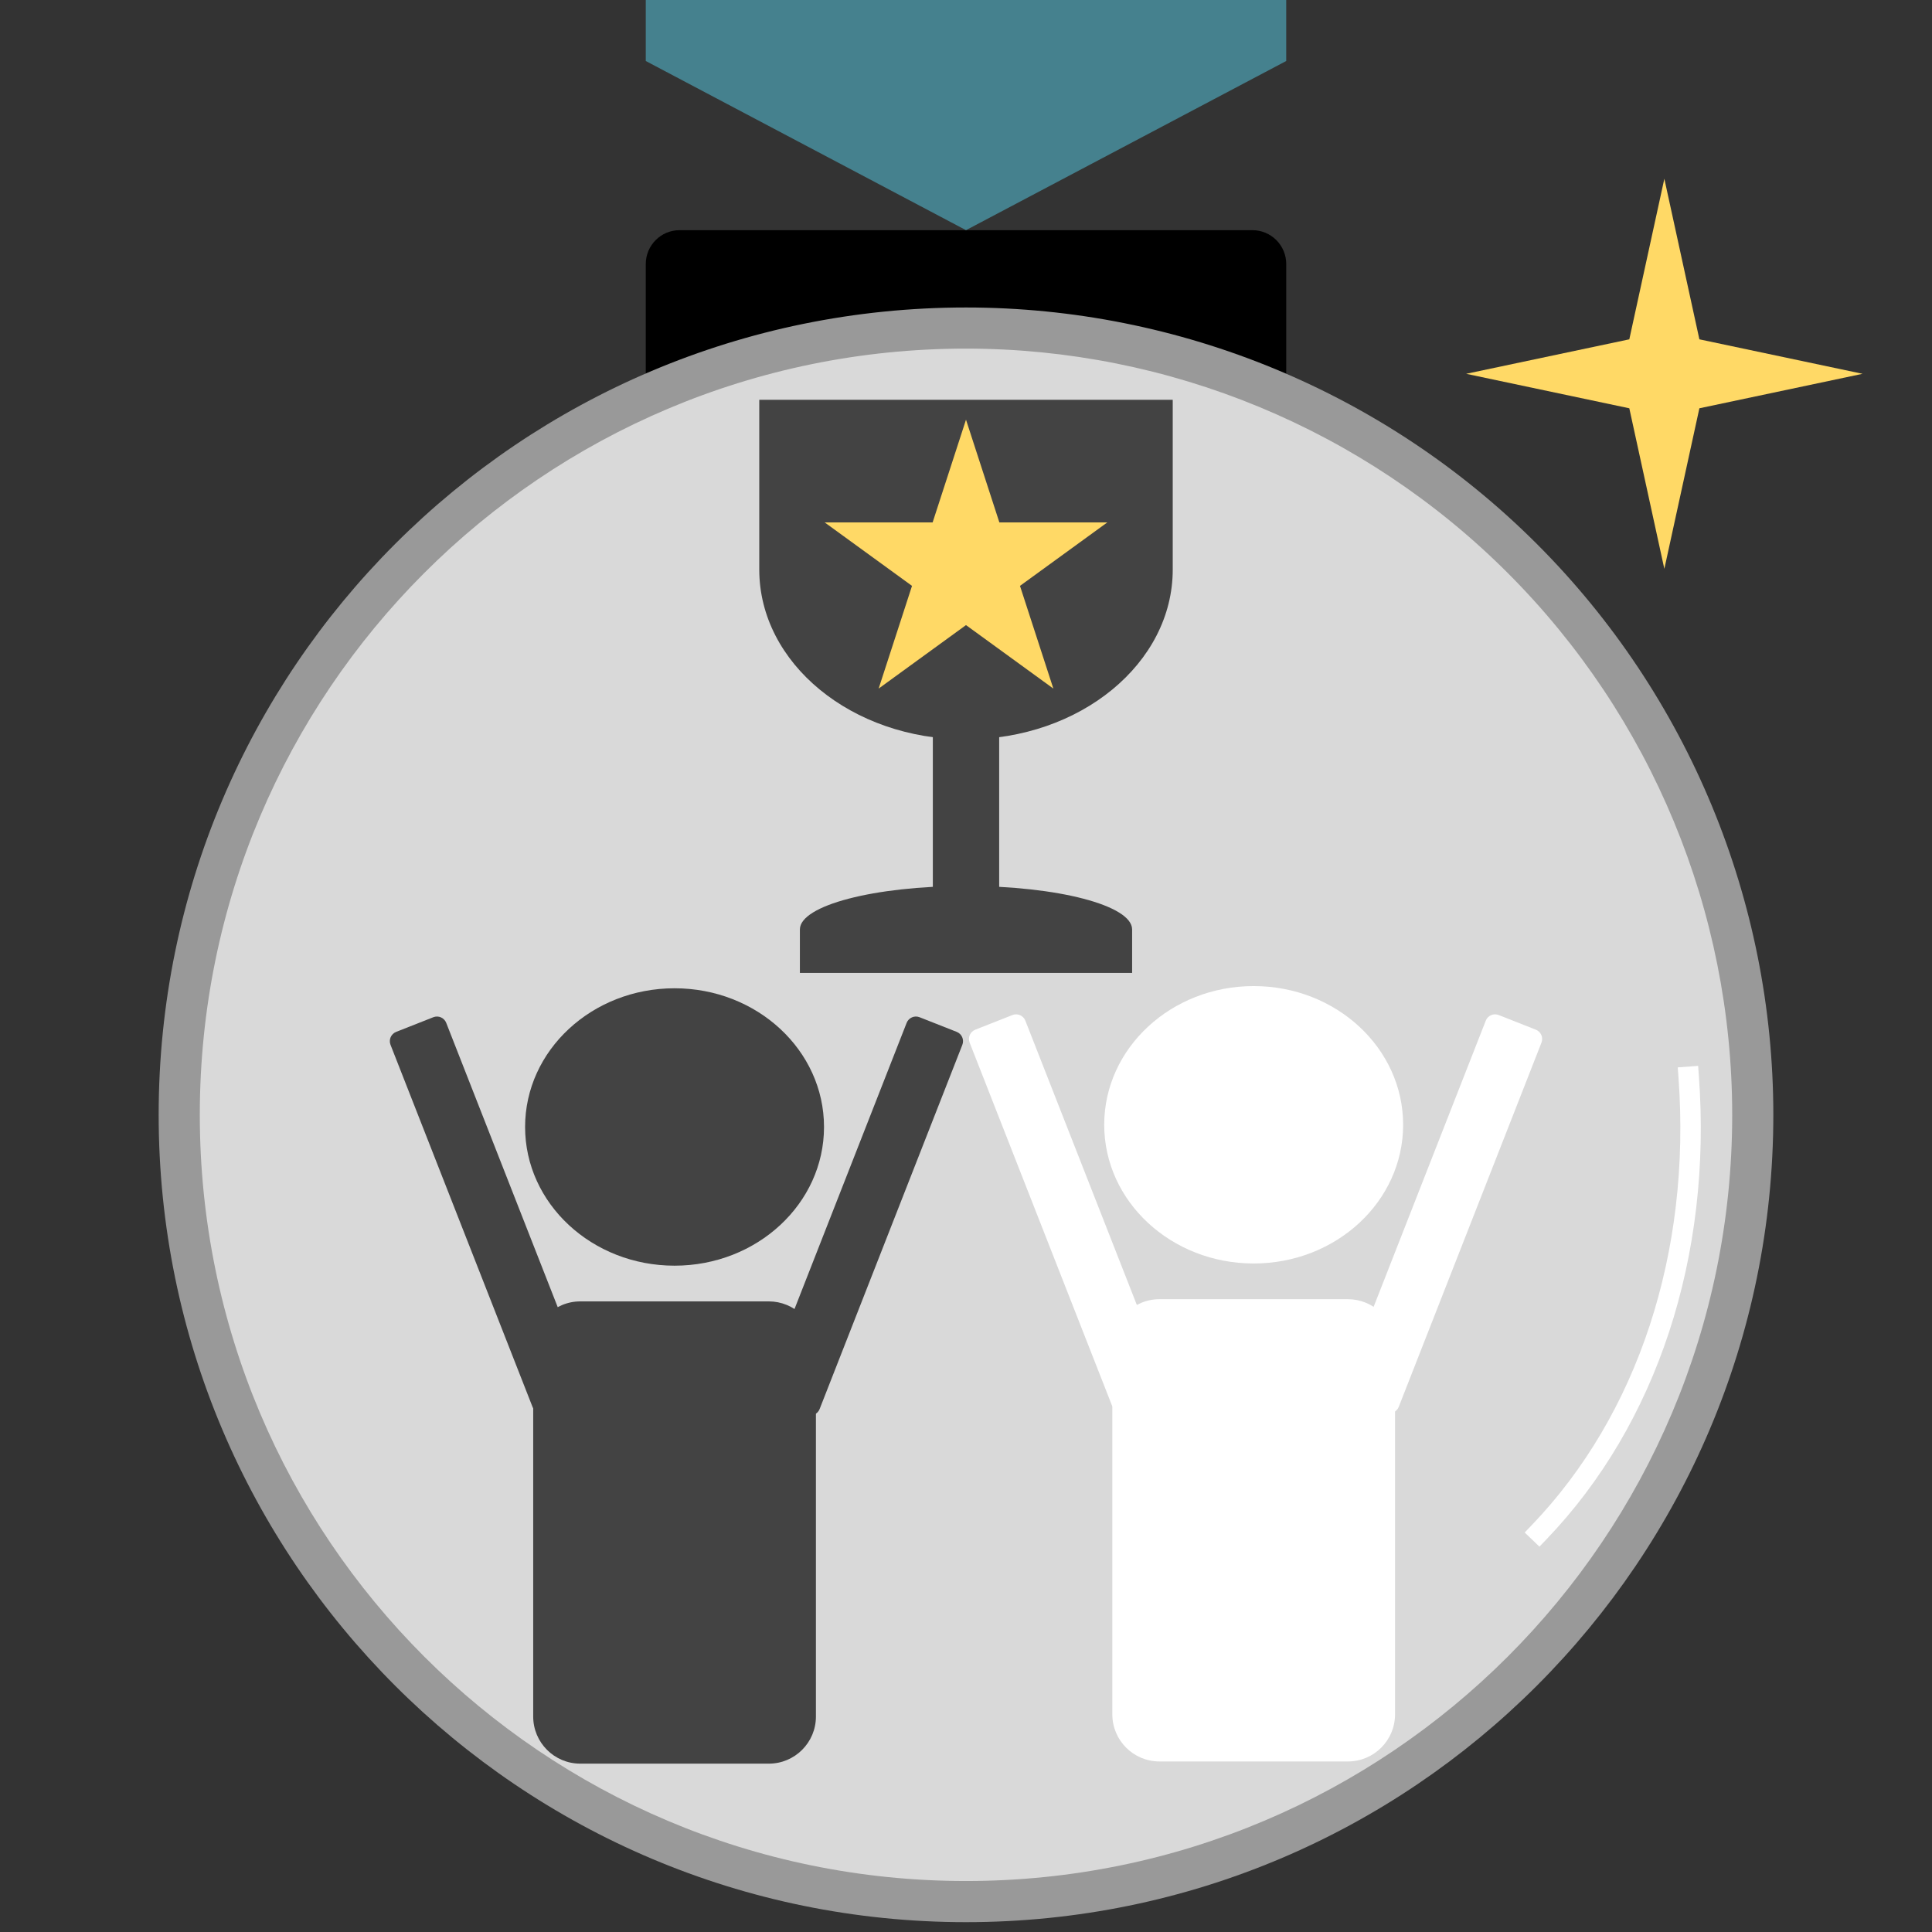 <?xml version="1.0" standalone="yes"?>

<svg version="1.1" viewBox="0.0 0.0 377.953 377.953" fill="none" stroke="none" stroke-linecap="square" stroke-miterlimit="10" xmlns="http://www.w3.org/2000/svg" xmlns:xlink="http://www.w3.org/1999/xlink"><rect x="0.0" y="0.0" width="377.953" height="377.953" fill="#333333" stroke="none"/><clipPath id="p.0"><path d="m0 0l377.953 0l0 377.953l-377.953 0l0 -377.953z" clip-rule="nonzero"></path></clipPath><g clip-path="url(#p.0)"><path fill="#000000" fill-opacity="0.0" d="m0 0l377.953 0l0 377.953l-377.953 0z" fill-rule="nonzero"></path><path fill="#000000" d="m126.332 51.647l0 0c0 -3.656 2.964 -6.62 6.62 -6.62l112.052 0c1.756 0 3.439 0.697 4.681 1.939c1.241 1.241 1.939 2.925 1.939 4.681l0 26.477c0 3.656 -2.964 6.62 -6.62 6.62l-112.052 0c-3.656 0 -6.62 -2.964 -6.62 -6.62z" fill-rule="nonzero"></path><path fill="#999999" d="m31.039 218.09l0 0c0 -87.226 70.711 -157.937 157.937 -157.937l0 0c41.887 0 82.059 16.64 111.678 46.259c29.619 29.619 46.259 69.791 46.259 111.678l0 0c0 87.226 -70.711 157.937 -157.937 157.937l0 0c-87.226 0 -157.937 -70.711 -157.937 -157.937z" fill-rule="nonzero"></path><path fill="#d9d9d9" d="m39.087 218.089l0 0c0 -82.782 67.108 -149.89 149.89 -149.89l0 0c39.753 0 77.878 15.792 105.988 43.902c28.11 28.11 43.902 66.235 43.902 105.988l0 0c0 82.782 -67.108 149.89 -149.89 149.89l0 0c-82.782 0 -149.89 -67.108 -149.89 -149.89z" fill-rule="nonzero"></path><path fill="#45818e" d="m126.331 -120.445l125.291 0l0 132.378l-62.646 33.094l-62.646 -33.094z" fill-rule="nonzero"></path><path fill="#ffd966" d="m286.82 73.127l31.918 -6.745l6.854 -31.412l6.854 31.412l31.918 6.745l-31.918 6.745l-6.854 31.412l-6.854 -31.412z" fill-rule="nonzero"></path><path fill="#434343" d="m102.723 220.468l0 0c0 -14.986 13.091 -27.134 29.239 -27.134l0 0c16.148 0 29.239 12.148 29.239 27.134l0 0c0 14.986 -13.091 27.134 -29.239 27.134l0 0c-16.148 0 -29.239 -12.148 -29.239 -27.134z" fill-rule="nonzero"></path><path fill="#434343" d="m104.309 263.806l0 0c0 -5.091 4.127 -9.218 9.218 -9.218l36.873 0l0 0c2.445 0 4.79 0.971 6.518 2.7c1.729 1.729 2.7 4.074 2.7 6.518l0 71.995c0 5.091 -4.127 9.218 -9.218 9.218l-36.873 0c-5.091 0 -9.218 -4.127 -9.218 -9.218z" fill-rule="nonzero"></path><path fill="#434343" d="m84.765 198.999l0 0c1.003 -0.396 2.135 0.097 2.529 1.101l27.792 70.864c0.189 0.482 0.179 1.02 -0.028 1.495c-0.207 0.475 -0.594 0.849 -1.075 1.039l-7.265 2.865c-1.003 0.396 -2.135 -0.097 -2.529 -1.101l-27.792 -70.864c-0.394 -1.004 0.1 -2.138 1.103 -2.534z" fill-rule="nonzero"></path><path fill="#434343" d="m179.893 198.999l0 0c-1.003 -0.396 -2.135 0.098 -2.529 1.101l-27.923 71.254c-0.189 0.482 -0.179 1.02 0.028 1.495c0.207 0.475 0.594 0.849 1.076 1.039l7.265 2.865c1.003 0.396 2.135 -0.097 2.529 -1.101l27.923 -71.254c0.393 -1.004 -0.101 -2.138 -1.104 -2.534z" fill-rule="nonzero"></path><path fill="#ffffff" d="m216.015 220.039l0 0c0 -14.986 13.091 -27.134 29.239 -27.134l0 0c16.148 0 29.239 12.148 29.239 27.134l0 0c0 14.986 -13.091 27.134 -29.239 27.134l0 0c-16.149 0 -29.239 -12.148 -29.239 -27.134z" fill-rule="nonzero"></path><path fill="#ffffff" d="m217.601 263.377l0 0c0 -5.091 4.127 -9.218 9.218 -9.218l36.873 0l0 0c2.445 0 4.79 0.971 6.518 2.7c1.729 1.729 2.7 4.074 2.7 6.518l0 71.995c0 5.091 -4.127 9.218 -9.218 9.218l-36.873 0c-5.091 0 -9.218 -4.127 -9.218 -9.218z" fill-rule="nonzero"></path><path fill="#ffffff" d="m198.058 198.57l0 0c1.003 -0.396 2.135 0.097 2.529 1.101l27.792 70.864c0.189 0.482 0.179 1.02 -0.028 1.495c-0.207 0.475 -0.594 0.849 -1.075 1.039l-7.265 2.865c-1.003 0.396 -2.135 -0.097 -2.529 -1.101l-27.792 -70.864c-0.394 -1.004 0.1 -2.138 1.103 -2.534z" fill-rule="nonzero"></path><path fill="#ffffff" d="m293.186 198.57l0 0c-1.003 -0.396 -2.135 0.097 -2.529 1.101l-27.923 71.254c-0.189 0.482 -0.179 1.02 0.028 1.495c0.207 0.475 0.594 0.849 1.076 1.039l7.265 2.865c1.003 0.396 2.135 -0.098 2.529 -1.101l27.923 -71.254c0.393 -1.004 -0.101 -2.138 -1.104 -2.534z" fill-rule="nonzero"></path><path fill="#434343" d="m156.48 190.327l0 -8.502l0 0c0 -4.696 14.549 -8.502 32.497 -8.502c17.948 0 32.497 3.807 32.497 8.502l0 8.502z" fill-rule="nonzero"></path><path fill="#434343" d="m182.488 129.646l12.978 0l0 44.074l-12.978 0z" fill-rule="nonzero"></path><path fill="#434343" d="m229.419 78.214l0 33.214l0 0c0 18.344 -18.107 33.214 -40.443 33.214c-22.336 0 -40.443 -14.871 -40.443 -33.214l0 -33.214z" fill-rule="nonzero"></path><path fill="#ffd966" d="m161.326 102.195l21.123 1.449585E-4l6.527 -20.092l6.527 20.092l21.123 -1.449585E-4l-17.089 12.418l6.528 20.092l-17.089 -12.418l-17.089 12.418l6.528 -20.092z" fill-rule="nonzero"></path><path fill="#000000" fill-opacity="0.0" d="m330.354 210.657l0 0c2.541 34.705 -8.067 67.007 -29.256 89.084l-82.266 -96.108z" fill-rule="nonzero"></path><path fill="#000000" fill-opacity="0.0" d="m330.354 210.657l0 0c2.541 34.705 -8.067 67.007 -29.256 89.084" fill-rule="nonzero"></path><path stroke="#ffffff" stroke-width="4.0" stroke-linejoin="round" stroke-linecap="butt" d="m330.354 210.657l0 0c2.541 34.705 -8.067 67.007 -29.256 89.084" fill-rule="nonzero"></path></g></svg>

